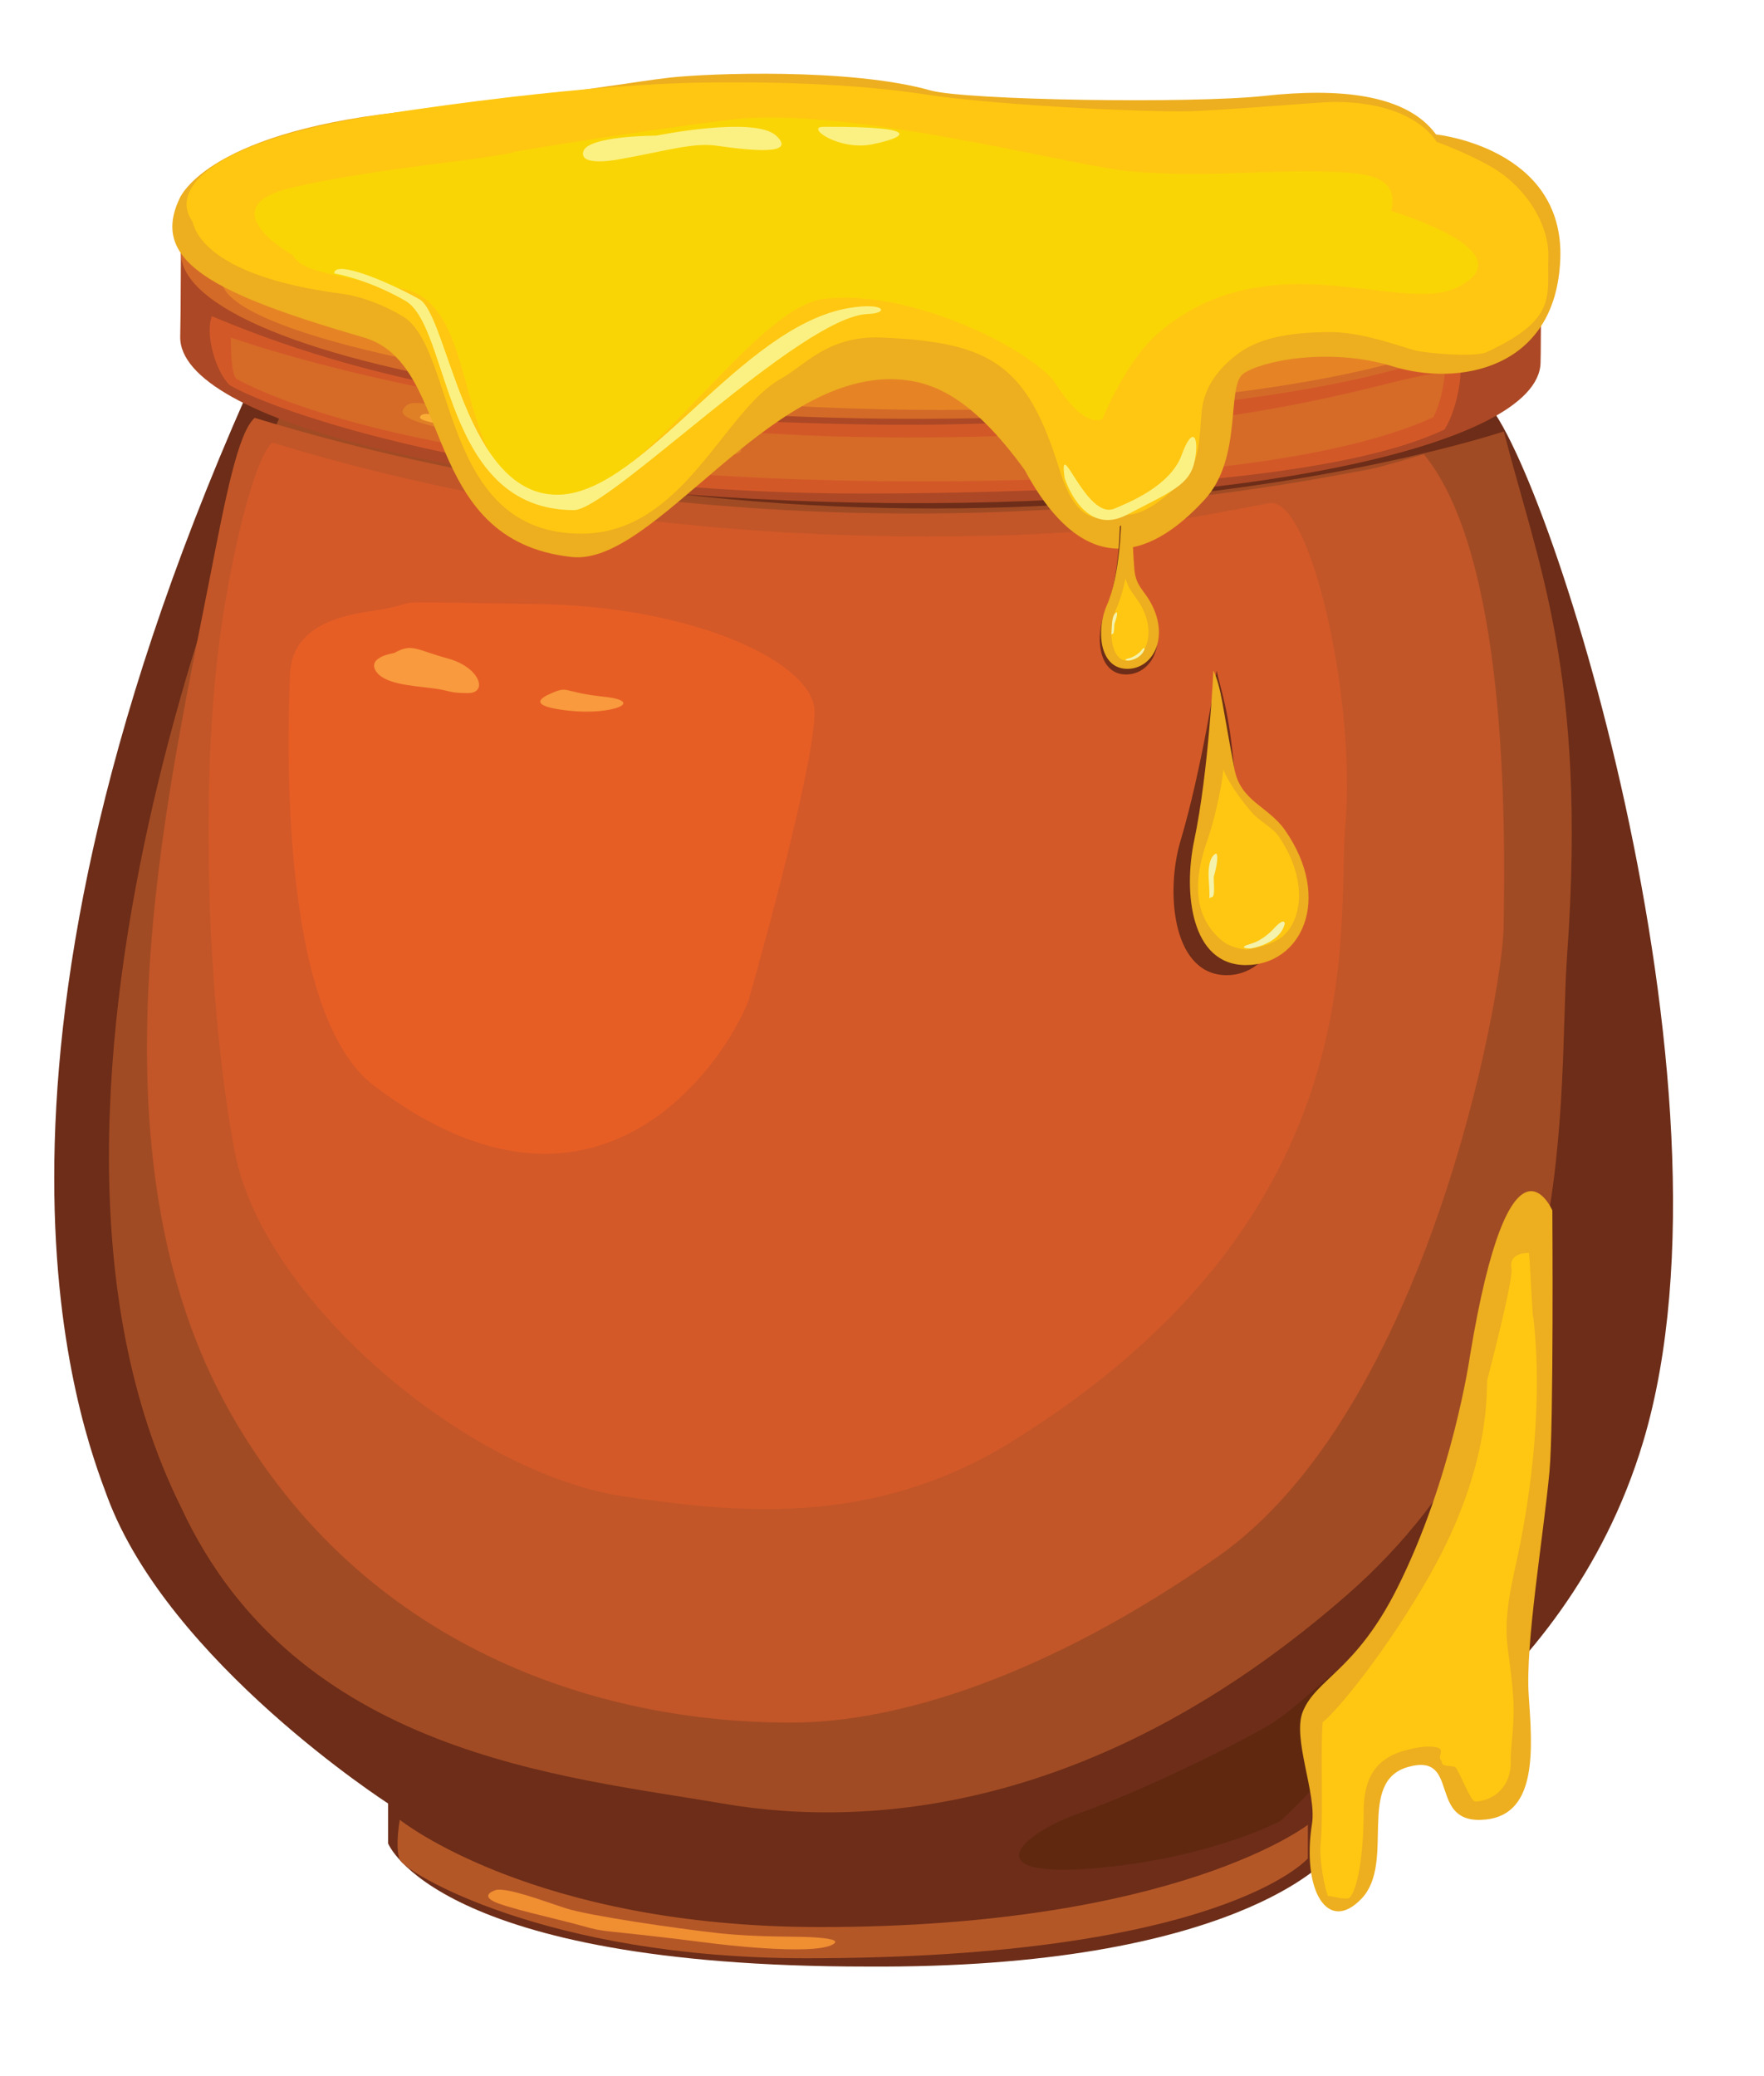<?xml version="1.0" encoding="utf-8"?>
<!-- Generator: Adobe Illustrator 16.0.0, SVG Export Plug-In . SVG Version: 6.00 Build 0)  -->
<!DOCTYPE svg PUBLIC "-//W3C//DTD SVG 1.1//EN" "http://www.w3.org/Graphics/SVG/1.1/DTD/svg11.dtd">
<svg version="1.1" id="Layer_1" xmlns="http://www.w3.org/2000/svg" xmlns:xlink="http://www.w3.org/1999/xlink" x="0px" y="0px"
	 width="277px" height="326px" viewBox="0 0 277 326" enable-background="new 0 0 277 326" xml:space="preserve">
<g>
	<g>
		<path fill="#6D2D18" d="M38.661,62.099c-47.437,107.34-25.678,162.484-21.819,172.904c9.625,25.982,44.104,48.181,44.104,48.181
			v6.274c0,0,7.54,19.333,75.164,19.333c58.102,0.37,72.591-17.216,72.591-17.216v-7.385c0,0,36.976-16.545,49.33-57.823
			c16.668-55.686-15.796-156.457-25.242-163.79C232.789,62.577,129.35,23.14,38.661,62.099z"/>
		<path fill="#A14B24" d="M44.385,64.455c0,0-48.687,106.261-15.965,172.192c18.021,38.958,60.417,42.283,84.978,46.533
			c24.562,4.252,60.319,0.319,98.14-32.76c37.252-32.584,33.015-79.124,34.542-100.41c3.18-44.278-4.651-61.471-9.928-82.269
			C236.151,67.741,148.768,97.045,44.385,64.455z"/>
		<path fill="#C25628" d="M124.321,270.48c-30.276,0.085-67.151-11.688-88.084-48.535c-23.174-40.787-10.052-96.57-3.307-131.121
			c2.509-12.851,4.424-22.857,7.064-25.213c32.521,9.973,68.002,15.029,103.464,15.029c28.39,0,52.104-3.323,67.002-6.111
			c6.435-1.204,4.048-0.554,13.137-3.205c12.986,15.955,12.814,57.09,12.512,74.294c-0.188,10.807-12.054,75.835-44.96,98.868
			C164.723,262.981,141.182,270.48,124.321,270.48z"/>
		<path fill="#D45928" d="M98.201,235.002c-24.848-3.568-56.916-30.974-61.323-54.09c-4.307-22.586-5.662-58.894-2.026-83.031
			c1.949-12.948,5.266-26.028,7.906-28.385c32.522,9.973,67.402,14.747,102.864,14.747c28.389,0,38.771-2.445,53.668-5.233
			c6.436-1.205,13.73,30.738,11.95,50.756c-1.381,15.536,5.368,61.047-52.679,96.78C136.604,240.061,114.89,237.397,98.201,235.002z
			"/>
		<path fill="#E75E25" d="M60.772,95.549c-3.65,0.766-14.891,1.084-15.226,10.357c-0.345,9.562-1.888,53.11,13.198,64.567
			c35.058,26.619,54.995-3.721,58.752-13.268c0,0,10.435-36.372,10.402-45.465c-0.027-7.588-18.718-16.563-43.691-16.891
			C59.235,94.523,66.882,94.265,60.772,95.549z"/>
		<path fill="#F89A3D" d="M61.891,102.544c0,0-4.128,0.558-2.927,2.721c1.203,2.162,5.631,2.372,8.917,2.804
			c3.286,0.431,2.373,0.737,5.592,0.761c3.218,0.023,1.898-4.064-3.123-5.428C65.33,102.037,64.709,100.937,61.891,102.544z"/>
		<path fill="#F89A3D" d="M86.41,108.932c-1.356,0.604-3.809,1.938,2.971,2.666c6.779,0.729,12.098-1.489,5.449-2.197
			C88.181,108.692,89.405,107.598,86.41,108.932z"/>
	</g>
	<g>
		<g>
			<path fill="#AC4825" d="M241.911,56.948c-0.252,13.263-48.277,23.1-107.265,21.972C75.658,77.793,28.045,66.128,28.299,52.865
				c0.063-3.315,0.063-3.315,0.107-13.239c16.379-8.309,62.917-9.578,107.158-8.732c43.744,0.836,90.104,4.036,106.455,12.816
				C241.911,56.948,241.979,53.522,241.911,56.948z"/>
			<path fill="#D35828" d="M226.837,67.441c-11.544,5.488-36.842,9.739-88.871,10.054C78.697,77.852,41.571,63.93,36.006,60.428
				c-2.18-2.219-3.811-7.923-2.735-10.777C61.59,61.608,92.438,65.818,134.736,66.626c64.681,1.237,88.814-13.658,94.252-9.93
				C229.896,57.321,229.03,63.96,226.837,67.441z"/>
			<path fill="#D66A27" d="M140.762,75.568C70.753,75.128,42.923,62.723,37.085,59.47c-0.825-1.032-0.824-4.596-0.848-6.469
				c21.274,7.247,59.833,14.873,98.461,15.611c42.282,0.808,67.646-4.515,81.284-7.907c5.013-1.247,8.633-2.148,10.669-2.109
				c0.077,0.002,0.147,0.003,0.215,0.008c-0.069,1.62-0.67,4.765-1.789,6.918C204.604,74.833,163.567,75.711,140.762,75.568z"/>
		</g>
		<g>
			
				<ellipse transform="matrix(1 0.019 -0.019 1 0.821 -2.577)" fill="#D46A28" cx="135.213" cy="41.667" rx="106.826" ry="24.019"/>
			<path fill="#E68425" d="M240.179,43.673c-0.248,12.989-50.089,21.807-102.107,20.582C85.159,63.01,36.723,53,34.899,44.524
				c-0.762-3.536,7.698-2.584,14.34-5.518c17.21-7.607,47.406-21.106,89.704-20.298C197.564,19.83,240.429,30.685,240.179,43.673z"
				/>
		</g>
		<path fill="#DF7F26" d="M70.104,64.445c-0.61-0.118-6.136-2.663-6.87,0.086C62.5,67.28,85.48,69.741,85.48,69.741
			s16.596,2.055,19.569,2.361c2.974,0.305,7.629,2.113,7.709-0.598c0,0,4.468,0.228,3.498-1.174
			c-0.969-1.402-20.643-2.469-24.359-2.866C88.18,67.066,78.351,66.046,70.104,64.445z"/>
		<path fill="#FBAE36" d="M69.31,65.465c-0.3-0.047-3-1.06-3.353,0.021c-0.354,1.081,10.864,2.092,10.864,2.092
			s8.103,0.84,9.555,0.964c1.452,0.126,3.726,0.847,3.759-0.22c0,0-8.372-1.466-10.187-1.629
			C78.135,66.53,73.337,66.11,69.31,65.465z"/>
	</g>
	<g>
		<path fill="#EDAE1F" d="M28.119,31.337c0,0,3.587-10.261,34.541-13.727c30.952-3.465,36.396-4.727,42.452-5.416
			c6.055-0.69,28.412-1.546,40.985,2.001c5.481,1.546,41.046,2.109,52.485,0.859c11.438-1.249,22.204-0.382,26.915,6.058
			c0,0,20.186,2.065,19.514,19.562c-0.673,17.496-16.149,19.995-26.243,16.871c-10.093-3.124-20.859-0.826-23.552,1.15
			c-2.69,1.974,0,13.181-6.056,19.762c-6.055,6.581-17.493,15.33-28.26-4.666c-8.359-11.512-14.482-13.983-20.246-14.229
			c-20.246-0.867-37.896,29.292-50.85,27.903C65.619,84.869,71.577,57.205,57.15,53C33.864,46.215,23.561,41.186,28.119,31.337z"/>
		<path fill="#FFC711" d="M176.935,80.838c-2.971,0-7.337,3.355-10.572-7.121c-5.087-16.474-10.713-19.98-27.92-20.716
			c-8.446-0.359-12.108,4.434-15.719,6.408c-9.105,4.979-15.35,24.327-31.362,24.387C68.944,83.88,71.803,54.839,63.217,49.651
			c-2.787-1.683-6.468-3.125-9.545-3.525c-22.676-2.942-23.227-11.019-23.471-11.364c-3.593-5.095,2.995-12.705,29.188-16.707
			c30.782-4.704,47.193-5.024,50.414-5.08c20.716-0.354,32.283,1.356,35.58,1.865c9.376,1.447,30.136,2.649,40.316,2.649
			c4.492,0,21.112-1.44,23.399-1.473c13.087-0.189,16.473,6.243,16.473,6.243s4.711,1.704,8.548,3.901
			c5.525,3.164,9.218,9.192,9.02,14.324c-0.226,5.884,1.567,9.636-9.746,14.831c-1.773,0.814-9.719,0.18-11.572-0.394
			c-3.874-1.2-8.569-2.773-12.933-2.773c-6.743,0-11.292,1.056-14.412,3.345c-3.033,2.225-5.426,5.218-5.789,9.242
			c-0.327,3.624-0.217,7.651-2.628,10.271C181.39,80.079,178.339,80.838,176.935,80.838z"/>
		<path fill="#FAD506" d="M45.964,40.056c0,0-13.458-7.498,0-10.623c13.457-3.125,30.953-4.374,34.99-5.624
			c0,0,15.974-2.756,33.644-4.998c17.67-2.243,51.5,6.693,61.595,7.942c10.093,1.25,23.488-0.035,30.219,0.153
			c6.729,0.187,13.532,0,12.068,6.232c0,0,21.944,6.452,10.137,12.076c-8.719,4.152-29.521-7.661-46.731,7.072
			c-5.089,4.357-8.757,13.455-8.757,13.455s-2.559,1.983-7.313-5.434c-3.202-4.994-22.402-15.052-36.414-13.379
			c-11.534,1.378-29.077,31.783-42.147,31.336c-17.18-0.588-10.558-30.227-23.985-32.902C51.084,42.936,47.313,42.487,45.964,40.056
			z"/>
		<path fill="#FBF183" d="M103.031,21.303c0,0-10.766,0-11.438,2.499c-0.673,2.5,5.72,1.195,5.72,1.195
			c7.065-1.25,11.511-2.647,15.14-2.131c5.439,0.774,12.786,1.562,9.42-1.562C118.508,18.179,103.031,21.303,103.031,21.303z"/>
		<path fill="#FBF183" d="M129.275,19.915c-2.841,0.012,2.49,3.807,7.713,2.739C142.213,21.587,145.389,19.842,129.275,19.915z"/>
		<path fill="#FBF183" d="M52.485,42.935c0,0,5.115,0.82,11.151,4.284c7.161,4.107,5.688,32.878,26.498,32.878
			c5.516,0,35.636-30.446,46.145-30.793c3.414-0.113,2.74-1.888-2.937-0.942c-16.949,2.827-32.013,28.732-45.362,29.311
			c-15.015,0.65-17.608-28.154-22.137-30.691C60.731,44.118,52.475,40.744,52.485,42.935z"/>
		<path fill="#FBF183" d="M167.179,75.053c0,0,2.882,9.376,9.756,5.785c6.874-3.59,9.88-4.664,10.658-8.426
			c0.777-3.761-0.292-5.8-2.038-0.965c-1.746,4.835-8.361,7.514-10.605,8.432C170.555,81.672,166.18,67.822,167.179,75.053z"/>
	</g>
	<path fill="#5F280F" d="M211.602,273.899c1.754-3.067,10.62-15.58,4.767-15.52c-3.949,0.68-11.709,9.12-16.474,12.116
		s-20.557,10.755-30.223,14.159c-9.668,3.404-16.474,10.21,1.905,8.713c18.38-1.498,29.542-7.487,29.542-7.487
		S208.879,278.665,211.602,273.899z"/>
	<path fill="#B45727" d="M62.777,285.742c0,0-0.783,4.31,0,6.269c0.783,1.958,22.917,15.474,63.853,15.474
		c65.246,0,78.738-15.671,78.738-15.671v-5.287c0,0-20.566,16.061-76.583,16.061C83.709,302.587,62.777,285.742,62.777,285.742z"/>
	<path fill="#F08E32" d="M77.984,296.733c0,0-2.51,0.694-0.607,1.753c1.904,1.061,9.889,2.754,14.023,3.909
		c4.334,1.215,1.708,0.368,20.372,2.74c0,0,15.775,2.027,18.995,0.187c1.235-0.706-0.641-0.985-3.334-1.142
		c-2.69-0.157-8.582,0.046-14.909-0.667c-6.324-0.712-20.114-2.7-23.784-3.906C85.07,298.401,80.048,296.493,77.984,296.733z"/>
	<path fill="#6D2D18" d="M180.499,95.523c-1.077-1.973-2.354-2.664-2.575-5.226c-0.432-4.999-0.048-9.483-2.078-7.639
		c0,0-0.092,8.403-2.242,13.264c-1.673,3.782-1.224,9.714,2.921,9.974C180.669,106.158,183.577,101.156,180.499,95.523z"/>
	<g>
		<path fill="#EDAE1F" d="M176.048,81.772c0,0-0.089,8.403-2.239,13.266c-1.675,3.781-1.225,9.712,2.92,9.974
			c4.145,0.26,7.052-4.742,3.974-10.373c-1.078-1.975-2.353-2.665-2.575-5.227C177.697,84.412,178.079,79.929,176.048,81.772z"/>
		<path fill="#FFC711" d="M176.732,103.723c-0.323-0.038-0.808-0.162-1.281-0.783c-1.193-1.562-1.242-4.919-0.109-7.48
			c0.607-1.373,1.058-2.995,1.391-4.635c0.331,1.237,0.927,2.056,1.509,2.853c0.325,0.446,0.66,0.906,0.968,1.469
			c1.778,3.253,1.26,6.156-0.046,7.589c-0.449,0.495-1.214,1.068-2.305,1C176.816,103.731,176.774,103.729,176.732,103.723z"/>
		<path fill="#F4F2AB" d="M175.364,96.146c0,0-0.702,0.104-0.759,2.029c-0.058,1.926-0.206,1.368,0.098,1.365
			c0.305-0.003,0.228-1.431,0.321-1.647C175.117,97.674,175.562,96.397,175.364,96.146z"/>
		<path fill="#F4F2AB" d="M177.207,103.733c0,0,1.982-0.209,2.52-1.807c-0.01-0.542-0.646,0.379-0.646,0.379
			s-0.798,0.818-1.802,1.06C176.275,103.605,176.883,103.713,177.207,103.733z"/>
	</g>
	<path fill="#6D2D18" d="M198.87,131.258c-2.11-3.865-4.606-5.217-5.039-10.231c-0.845-9.788-2.171-12.724-2.781-15.734
		c0,0-2.299,15.408-5.679,26.749c-2.312,7.757-1.37,20.552,6.743,21.062C200.23,153.612,204.896,142.283,198.87,131.258z"/>
	<g>
		<path fill="#EDAE1F" d="M190.538,105.292c0,0-0.734,15.826-3.02,26.711c-1.683,8.029-0.587,19.512,8.099,19.533
			c8.687,0.024,13.732-10.297,6.188-21.155c-2.645-3.806-6.977-4.519-7.956-9.599C191.943,110.865,191.815,108.03,190.538,105.292z"
			/>
		<path fill="#FFC711" d="M195.74,149.11c-0.681-0.038-2.606-0.367-3.851-1.408c-5.174-4.331-4.091-10.681-2.249-15.924
			c0.988-2.811,2.11-7.637,2.473-10.944c0.939,2.429,3.372,5.525,4.744,7.044c0.767,0.85,3.097,2.239,3.849,3.322
			c4.36,6.274,4.063,12.617,0.924,15.649C199.908,148.513,195.827,149.115,195.74,149.11z"/>
		<path fill="#F4F2AB" d="M190.987,134.026c0,0-1.442,0.29-1.172,4.137c0.268,3.848-0.155,2.752,0.478,2.709
			c0.636-0.043,0.188-2.88,0.337-3.326C190.78,137.102,191.452,134.505,190.987,134.026z"/>
		<path fill="#F4F2AB" d="M196.357,148.933c0,0,4.602-0.655,5.396-3.904c-0.132-1.078-1.781,0.832-1.781,0.832
			s-1.498,1.727-3.541,2.328S195.677,148.928,196.357,148.933z"/>
	</g>
	<g>
		<path fill="#EDAE1F" d="M230.809,213.014c0,0-2.728,19.123-11.461,36.466c-6.474,12.857-12.67,14.127-14.762,19.26
			c-1.705,4.179,2.191,12.875,1.438,17.63c-1.642,10.365,2.434,17.412,7.808,11.719c5.374-5.695-0.977-18.407,7.363-20.667
			c8.341-2.258,2.742,9.317,12.191,8.271c8.145-0.902,7.221-11.349,6.669-19.484c-0.553-8.136,2.3-24.856,3.257-35.127
			c0.684-7.338,0.453-41.025,0.453-41.025S237.105,174.768,230.809,213.014z"/>
		<path fill="#FFC711" d="M208.537,297.741c-0.449-1.024-1.47-5.601-1.146-8.541c0.422-3.858-0.051-15.294,0.307-18.776
			c2.23-1.727,10.051-11.175,16.836-23.136c9.866-17.386,8.812-29.606,9.003-30.587c0,0,4.14-15.765,3.807-17.507
			c-0.503-2.621,2.704-2.455,2.704-2.455c0.126-1.13,0.603,11.081,0.734,10.089c1.798,15.665-1.291,31.617-2.056,35.535
			c-1.043,5.349-2.713,10.817-1.972,16.372c0.338,2.525,0.687,5.138,0.858,7.665c0.302,4.447-0.459,7.942-0.377,10.074
			c0.149,3.88-2.564,6.293-5.558,6.405c-0.838,0.029-2.685-5.407-3.294-5.476l-0.812-0.091c-1.517-0.171-0.928-0.397-1.329-0.976
			c-0.547-0.78,0.978-1.809-1.158-2.051c-1.142-0.128-2.524,0.051-4.486,0.584c-6.478,1.753-6.479,7.067-6.479,10.947
			c-0.001,2.761-0.513,10.379-2.177,12.14C211.464,298.467,208.765,297.593,208.537,297.741z"/>
	</g>
</g>
</svg>
